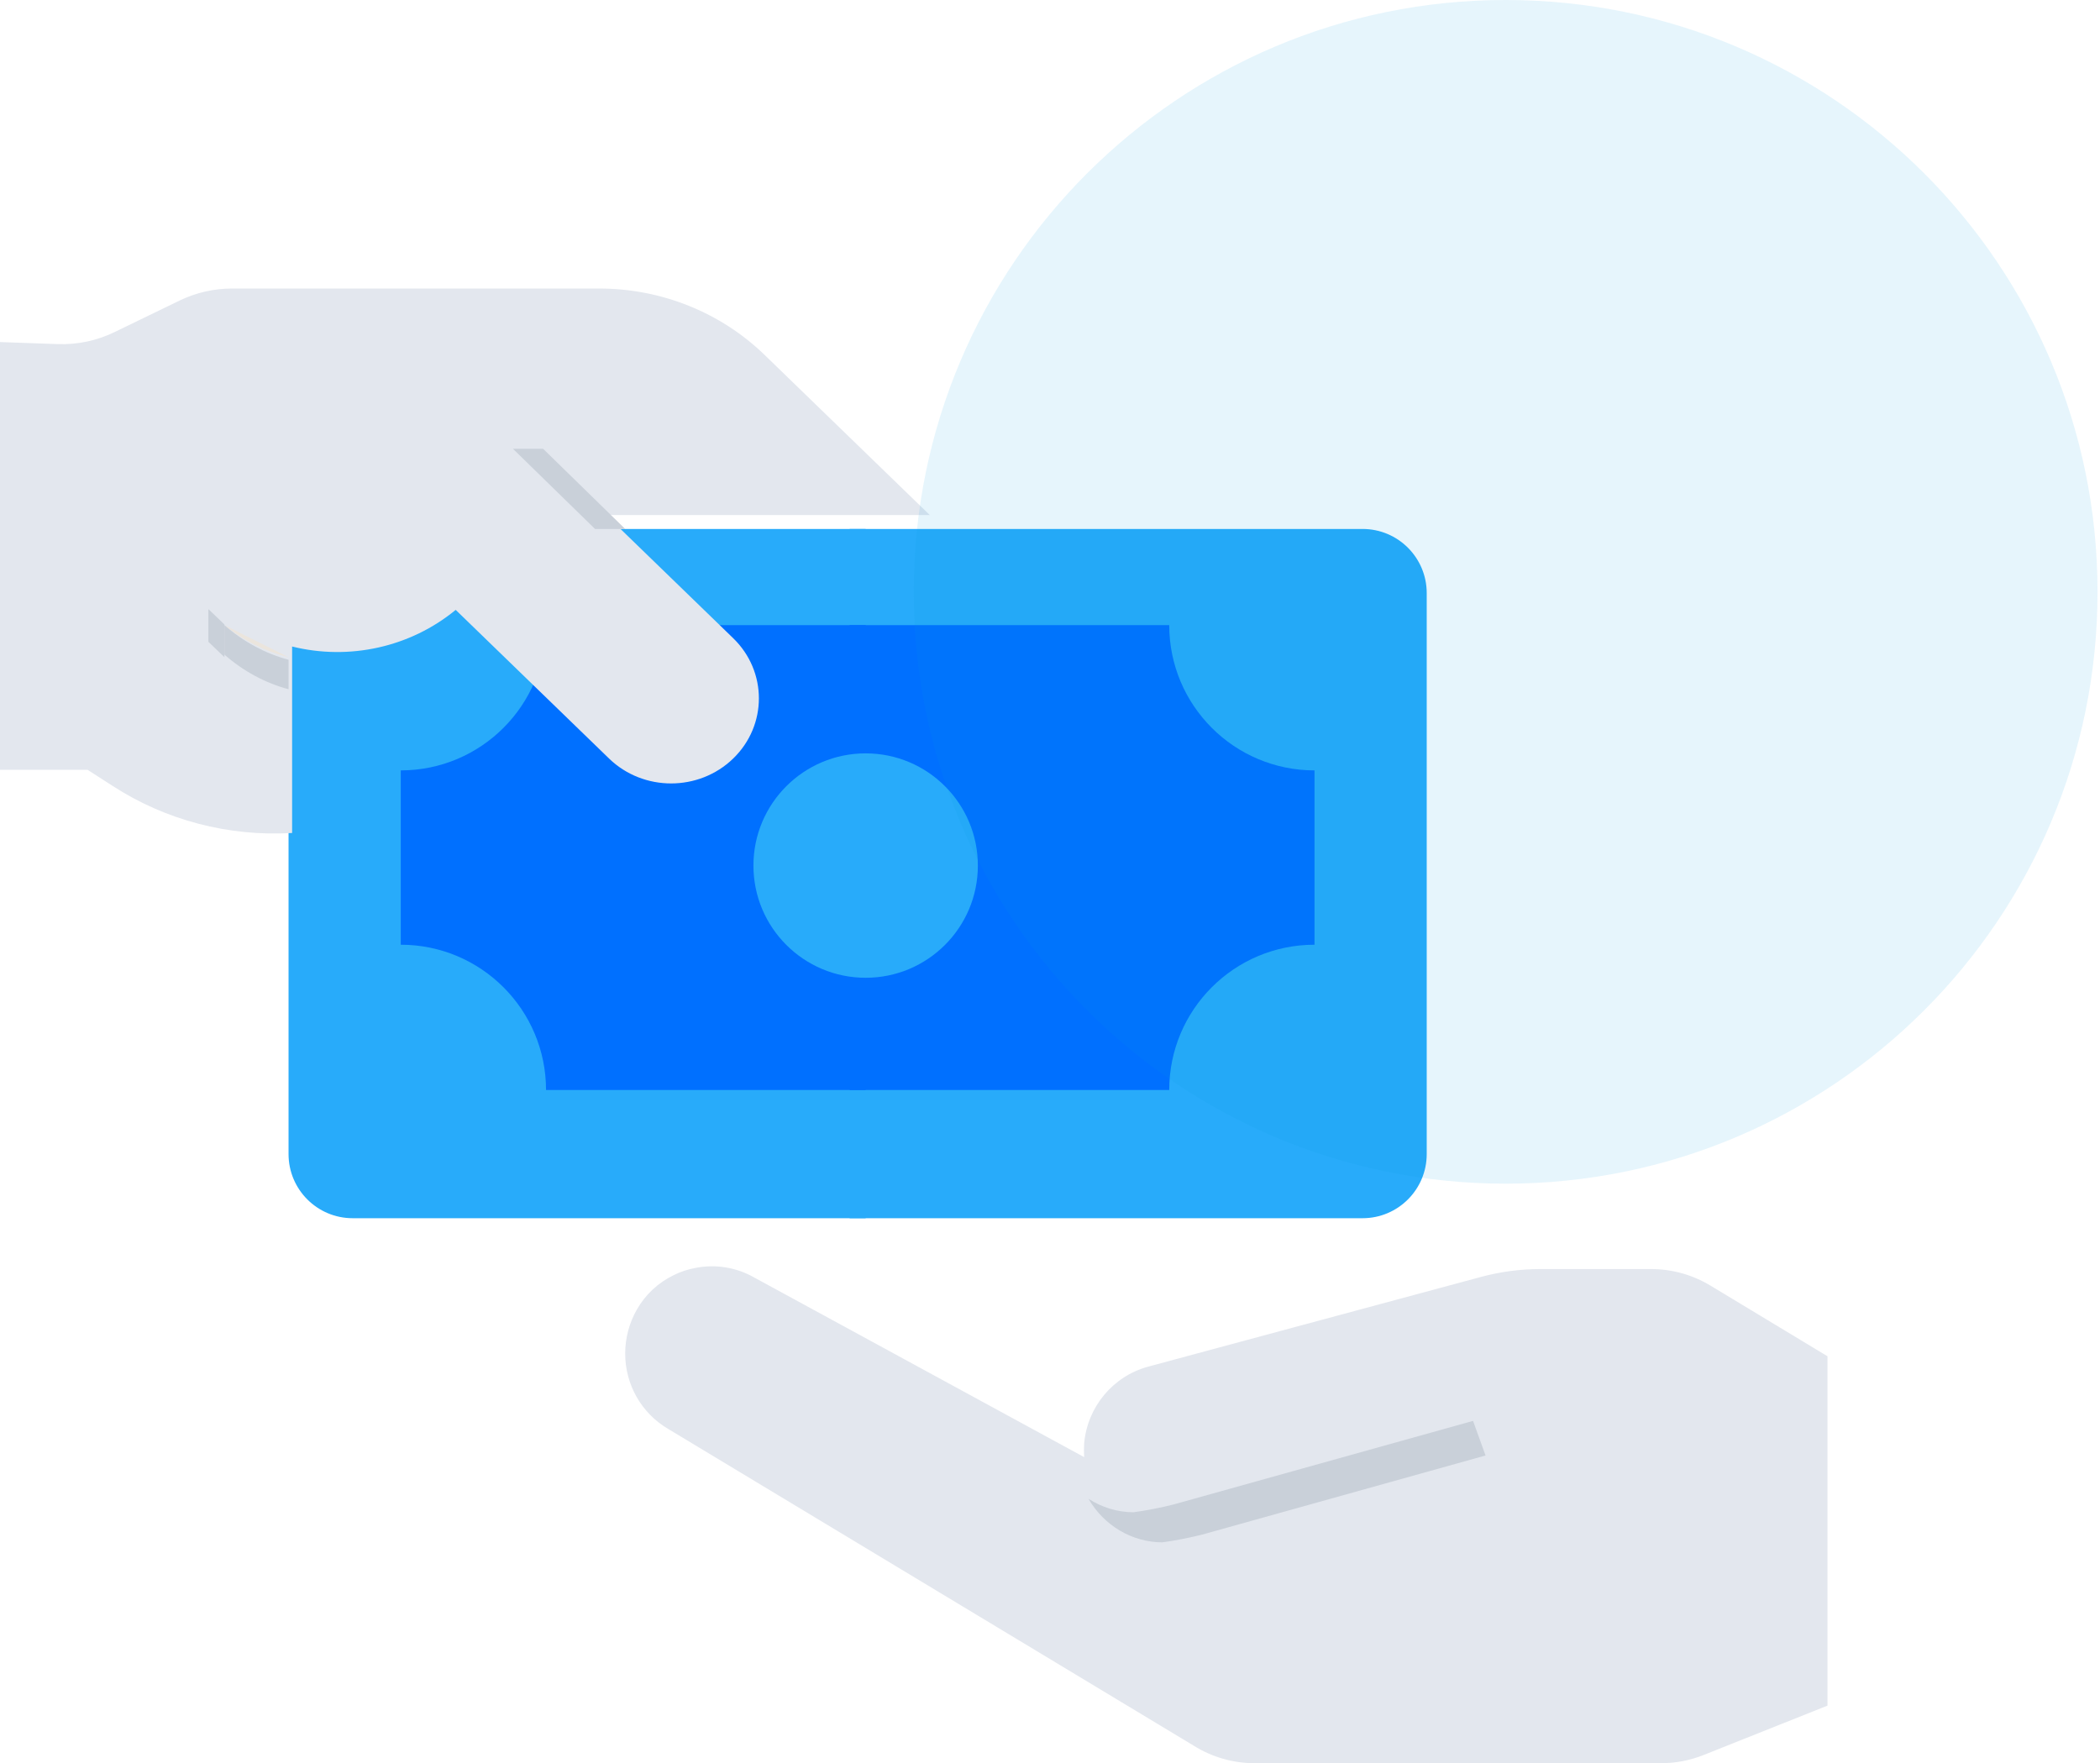 <?xml version="1.0" encoding="UTF-8"?>
<svg width="131px" height="110px" viewBox="0 0 131 110" version="1.1" xmlns="http://www.w3.org/2000/svg" xmlns:xlink="http://www.w3.org/1999/xlink">
    <title>local-step3</title>
    <g id="LocalTrader" stroke="none" stroke-width="1" fill="none" fill-rule="evenodd">
        <g id="localtrader" transform="translate(-791, -2276)" fill-rule="nonzero">
            <g id="local-step3" transform="translate(791, 2276)">
                <g id="Group-17" transform="translate(39, 79)">
                    <path d="M67.696,1.202 C66.578,0.528 65.3,0.172 63.997,0.172 L57.1,0.172 C55.845,0.172 54.595,0.337 53.382,0.664 L41.749,3.799 L32.607,6.265 C30.419,6.866 28.832,8.776 28.63,11.053 C28.613,11.337 28.613,11.621 28.63,11.905 L8.08,0.716 C6.964,0.07 5.654,-0.148 4.391,0.1 C3.916,0.185 3.456,0.337 3.024,0.553 C2.056,1.02 1.252,1.772 0.721,2.711 C0.25,3.54 0.003,4.477 0,5.431 C-0.007,7.373 1.016,9.17 2.682,10.146 L35.473,29.912 C36.61,30.623 37.923,31 39.262,31 L64.617,31 C65.523,31 66.42,30.827 67.263,30.493 L75,27.409 L75,5.612 L67.696,1.202 Z" id="Path" fill="#E3E7EE"></path>
                    <path d="M34.206,14.859 L52.89,9.644 L53.67,11.803 L36.004,16.735 C35.18,16.942 34.346,17.105 33.504,17.222 C31.62,17.214 29.875,16.184 28.899,14.503 C29.743,15.048 30.714,15.34 31.706,15.346 C32.547,15.229 33.382,15.066 34.206,14.859 L34.206,14.859 Z" id="Path" fill="#C9D0D9"></path>
                </g>
                <path d="M53,33 L85,33 C87.209,33 89,34.791 89,37 L89,72 C89,74.209 87.209,76 85,76 L53,76 L53,76 L53,33 Z" id="Path" fill="#28ABFA"></path>
                <path d="M18,33 L54,33 L54,76 L22,76 C19.791,76 18,74.209 18,72 L18,33 L18,33 Z" id="Path" fill="#28ABFA"></path>
                <path d="M34.062,39 C34.062,44.005 30.005,48.062 25,48.062 L25,58.938 C30.005,58.938 34.062,62.995 34.062,68 L54,68 L54,39 L34.062,39 Z" id="Path" fill="#0070FF"></path>
                <path d="M72.938,39 L53,39 L53,68 L72.938,68 C72.938,62.995 76.995,58.938 82,58.938 L82,48.062 C76.995,48.062 72.938,44.005 72.938,39 Z" id="Path" fill="#0070FF"></path>
                <path d="M61,54 C61,57.866 57.866,61 54,61 C50.134,61 47,57.866 47,54 C47,50.134 50.134,47 54,47 C57.866,47 61,50.134 61,54 Z" id="Path" fill="#28ABFA"></path>
                <path d="M45.099,39.196 L37.81,32.131 L58,32.131 L47.692,22.138 C44.958,19.489 41.25,18 37.384,18 L14.475,18 C13.344,18.001 12.228,18.256 11.215,18.745 L7.13,20.725 C6.038,21.255 4.826,21.51 3.606,21.467 L0,21.34 L0,48.028 L5.467,48.028 L7.033,49.035 C10.332,51.172 14.262,52.202 18.222,51.967 L18.222,40.334 C21.804,41.221 25.608,40.369 28.426,38.048 L37.993,47.322 C40.131,49.394 43.598,49.394 45.737,47.322 C47.875,45.248 47.875,41.887 45.737,39.815 L45.099,39.196 Z" id="Path" fill="#E3E7EE"></path>
                <polygon id="Path" fill="#C9D0D9" points="37.118 33 32 28 33.882 28 39 33"></polygon>
                <path d="M14,39 C15.178,39.956 16.542,40.639 18,41" id="Path" fill="#EBE5DD"></path>
                <polyline id="Path" fill="#C9D0D9" points="14 38.959 13 38 13 40.041 14 41"></polyline>
                <path d="M14,39 C15.178,40.032 16.542,40.77 18,41.16 L18,43 C16.542,42.61 15.178,41.872 14,40.84" id="Path" fill="#C9D0D9"></path>
                <path d="M93.923,73.846 C114.315,73.846 130.846,57.315 130.846,36.923 C130.846,16.531 114.315,0 93.923,0 C73.531,0 57,16.531 57,36.923 C57,57.315 73.531,73.846 93.923,73.846 Z" id="Path" fill-opacity="0.1" fill="#039BE5"></path>
            </g>
        </g>
    </g>
</svg>